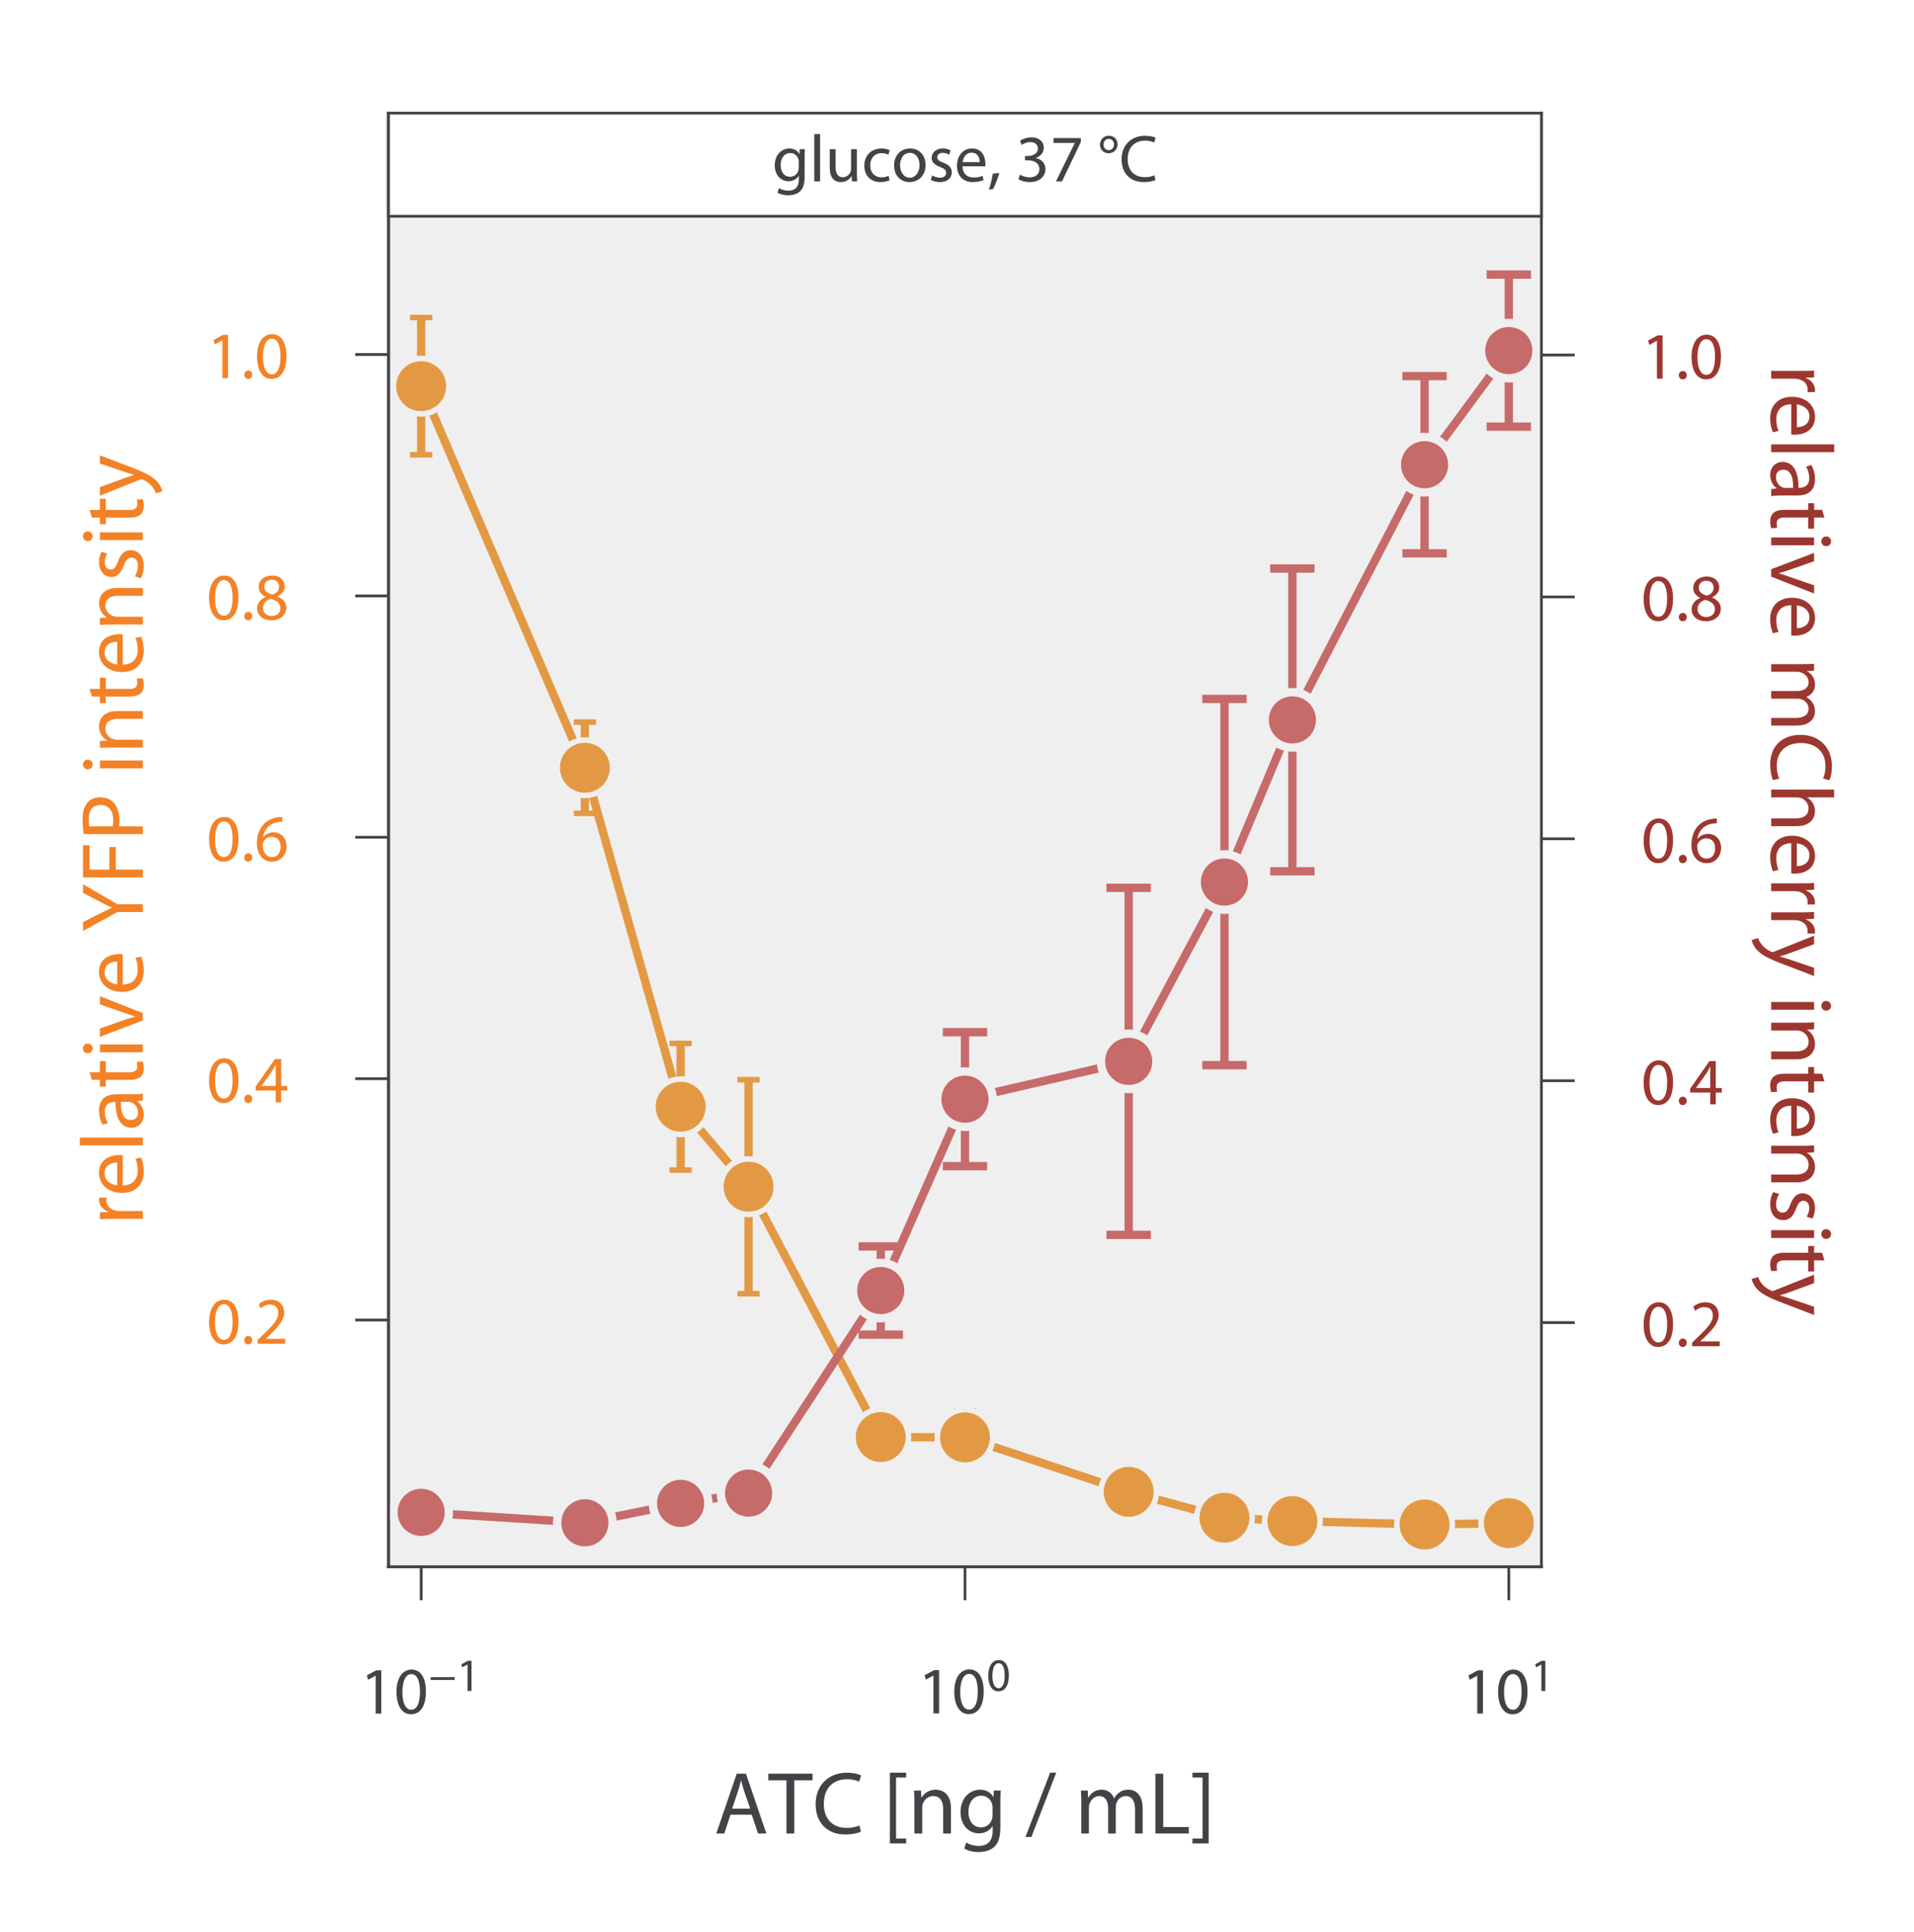 <?xml version="1.0" encoding="utf-8" standalone="no"?>
<!DOCTYPE svg PUBLIC "-//W3C//DTD SVG 1.1//EN"
  "http://www.w3.org/Graphics/SVG/1.1/DTD/svg11.dtd">
<!-- Created with matplotlib (https://matplotlib.org/) -->
<svg height="174.184pt" version="1.1" viewBox="0 0 172.603 174.184" width="172.603pt" xmlns="http://www.w3.org/2000/svg" xmlns:xlink="http://www.w3.org/1999/xlink">
 <defs>
  <style type="text/css">
*{stroke-linecap:butt;stroke-linejoin:round;}
  </style>
 </defs>
 <g id="figure_1">
  <g id="patch_1">
   <path d="M -0 174.184 
L 172.603 174.184 
L 172.603 0 
L -0 0 
z
" style="fill:#ffffff;"/>
  </g>
  <g id="axes_1">
   <g id="patch_2">
    <path d="M 35.038 141.272 
L 139.005 141.272 
L 139.005 10.2 
L 35.038 10.2 
z
" style="fill:#efefef;"/>
   </g>
   <g id="matplotlib.axis_1">
    <g id="xtick_1">
     <g id="line2d_1">
      <defs>
       <path d="M 0 0 
L 0 3 
" id="mf17737f4bd" style="stroke:#444147;stroke-width:0.25;"/>
      </defs>
      <g>
       <use style="fill:#444147;stroke:#444147;stroke-width:0.25;" x="37.98" xlink:href="#mf17737f4bd" y="141.272"/>
      </g>
     </g>
     <g id="text_1">
      <!-- $\mathdefault{10^{-1}}$ -->
      <defs>
       <path d="M 23.594 0 
L 32.094 0 
L 32.094 65 
L 24.594 65 
L 10.406 57.406 
L 12.094 50.703 
L 23.406 56.797 
L 23.594 56.797 
z
" id="MyriadPro-Regular-49"/>
       <path d="M 26.297 66.094 
C 13.094 66.094 3.594 54.203 3.594 32.297 
C 3.797 10.797 12.5 -1.094 25.203 -1.094 
C 39.5 -1.094 47.797 11.094 47.797 33.203 
C 47.797 53.906 39.906 66.094 26.297 66.094 
z
M 25.703 59.297 
C 34.906 59.297 38.906 48.797 38.906 32.797 
C 38.906 16.203 34.594 5.703 25.703 5.703 
C 17.703 5.703 12.5 15.297 12.5 32.203 
C 12.5 49.906 18.094 59.297 25.703 59.297 
z
" id="MyriadPro-Regular-48"/>
       <path d="M 4 29.703 
L 4 23.703 
L 55.594 23.703 
L 55.594 29.703 
z
" id="MyriadPro-Regular-8722"/>
      </defs>
      <g style="fill:#444147;" transform="translate(32.46 154.532)scale(0.06 -0.06)">
       <use transform="translate(0 0.616)" xlink:href="#MyriadPro-Regular-49"/>
       <use transform="translate(51.3 0.616)" xlink:href="#MyriadPro-Regular-48"/>
       <use transform="translate(103.447 34.5)scale(0.7)" xlink:href="#MyriadPro-Regular-8722"/>
       <use transform="translate(145.167 34.5)scale(0.7)" xlink:href="#MyriadPro-Regular-49"/>
      </g>
     </g>
    </g>
    <g id="xtick_2">
     <g id="line2d_2">
      <g>
       <use style="fill:#444147;stroke:#444147;stroke-width:0.25;" x="87.022" xlink:href="#mf17737f4bd" y="141.272"/>
      </g>
     </g>
     <g id="text_2">
      <!-- $\mathdefault{10^{0}}$ -->
      <g style="fill:#444147;" transform="translate(82.762 154.532)scale(0.06 -0.06)">
       <use transform="translate(0 0.85)" xlink:href="#MyriadPro-Regular-49"/>
       <use transform="translate(51.3 0.85)" xlink:href="#MyriadPro-Regular-48"/>
       <use transform="translate(103.447 34.734)scale(0.7)" xlink:href="#MyriadPro-Regular-48"/>
      </g>
     </g>
    </g>
    <g id="xtick_3">
     <g id="line2d_3">
      <g>
       <use style="fill:#444147;stroke:#444147;stroke-width:0.25;" x="136.063" xlink:href="#mf17737f4bd" y="141.272"/>
      </g>
     </g>
     <g id="text_3">
      <!-- $\mathdefault{10^{1}}$ -->
      <g style="fill:#444147;" transform="translate(131.803 154.532)scale(0.06 -0.06)">
       <use transform="translate(0 0.616)" xlink:href="#MyriadPro-Regular-49"/>
       <use transform="translate(51.3 0.616)" xlink:href="#MyriadPro-Regular-48"/>
       <use transform="translate(103.447 34.5)scale(0.7)" xlink:href="#MyriadPro-Regular-49"/>
      </g>
     </g>
    </g>
    <g id="xtick_4">
     <g id="line2d_4"/>
    </g>
    <g id="xtick_5">
     <g id="line2d_5"/>
    </g>
    <g id="xtick_6">
     <g id="line2d_6"/>
    </g>
    <g id="xtick_7">
     <g id="line2d_7"/>
    </g>
    <g id="xtick_8">
     <g id="line2d_8"/>
    </g>
    <g id="xtick_9">
     <g id="line2d_9"/>
    </g>
    <g id="xtick_10">
     <g id="line2d_10"/>
    </g>
    <g id="xtick_11">
     <g id="line2d_11"/>
    </g>
    <g id="xtick_12">
     <g id="line2d_12"/>
    </g>
    <g id="xtick_13">
     <g id="line2d_13"/>
    </g>
    <g id="xtick_14">
     <g id="line2d_14"/>
    </g>
    <g id="xtick_15">
     <g id="line2d_15"/>
    </g>
    <g id="xtick_16">
     <g id="line2d_16"/>
    </g>
    <g id="xtick_17">
     <g id="line2d_17"/>
    </g>
    <g id="xtick_18">
     <g id="line2d_18"/>
    </g>
    <g id="xtick_19">
     <g id="line2d_19"/>
    </g>
    <g id="xtick_20">
     <g id="line2d_20"/>
    </g>
    <g id="text_4">
     <!-- ATC [ng / mL] -->
     <defs>
      <path d="M 42.406 21.203 
L 49.594 0 
L 58.906 0 
L 35.906 67.406 
L 25.5 67.406 
L 2.5 0 
L 11.5 0 
L 18.5 21.203 
z
M 20.297 28 
L 26.906 47.5 
C 28.297 51.594 29.297 55.797 30.297 59.703 
L 30.5 59.703 
C 31.5 55.797 32.5 51.797 34 47.406 
L 40.703 28 
z
" id="MyriadPro-Regular-65"/>
      <path d="M 20.406 0 
L 29.203 0 
L 29.203 60 
L 49.797 60 
L 49.797 67.406 
L -0.094 67.406 
L -0.094 60 
L 20.406 60 
z
" id="MyriadPro-Regular-84"/>
      <path d="M 52.906 9.094 
C 49.406 7.406 44 6.297 38.594 6.297 
C 22.297 6.297 12.797 16.797 12.797 33.406 
C 12.797 51.094 23.297 61.203 39.094 61.203 
C 44.703 61.203 49.406 60 52.594 58.406 
L 54.797 65.5 
C 52.5 66.703 47.094 68.5 38.797 68.5 
C 17.906 68.5 3.594 54.297 3.594 33.094 
C 3.594 10.906 17.797 -1.094 36.797 -1.094 
C 45 -1.094 51.5 0.5 54.594 2.094 
z
" id="MyriadPro-Regular-67"/>
      <path id="MyriadPro-Regular-32"/>
      <path d="M 26.406 -11.203 
L 26.406 -5.703 
L 15 -5.703 
L 15 63.094 
L 26.406 63.094 
L 26.406 68.594 
L 8.094 68.594 
L 8.094 -11.203 
z
" id="MyriadPro-Regular-91"/>
      <path d="M 7.297 0 
L 16.094 0 
L 16.094 29.094 
C 16.094 30.594 16.297 32.094 16.703 33.203 
C 18.297 38.094 22.797 42.203 28.5 42.203 
C 36.797 42.203 39.703 35.703 39.703 27.906 
L 39.703 0 
L 48.5 0 
L 48.5 28.797 
C 48.5 45.406 38.094 49.406 31.406 49.406 
C 23.406 49.406 17.797 44.906 15.406 40.406 
L 15.203 40.406 
L 14.703 48.406 
L 6.906 48.406 
C 7.203 44.406 7.297 40.406 7.297 35.297 
z
" id="MyriadPro-Regular-110"/>
      <path d="M 48.703 35.203 
C 48.703 41 48.797 45 49.094 48.406 
L 41.297 48.406 
L 41 41.094 
L 40.797 41.094 
C 38.594 45.094 34.094 49.406 25.703 49.406 
C 14.5 49.406 3.797 40.203 3.797 23.797 
C 3.797 10.406 12.406 0.203 24.406 0.203 
C 31.906 0.203 37.203 3.797 39.797 8.297 
L 40 8.297 
L 40 3 
C 40 -9.297 33.406 -14 24.406 -14 
C 18.406 -14 13.406 -12.203 10.203 -10.094 
L 8 -16.906 
C 11.906 -19.5 18.297 -20.906 24.094 -20.906 
C 30.203 -20.906 37 -19.406 41.797 -15.094 
C 46.406 -10.797 48.703 -4.094 48.703 7.094 
z
M 39.906 20.594 
C 39.906 19.094 39.703 17.406 39.203 15.906 
C 37.406 10.297 32.5 6.906 27 6.906 
C 17.594 6.906 12.703 14.797 12.703 24.297 
C 12.703 35.5 18.703 42.594 27.094 42.594 
C 33.594 42.594 37.797 38.406 39.406 33.203 
C 39.797 32.094 39.906 30.797 39.906 29.297 
z
" id="MyriadPro-Regular-103"/>
      <path d="M 6.594 -3.906 
L 34.594 68.594 
L 27.703 68.594 
L -0.094 -3.906 
z
" id="MyriadPro-Regular-47"/>
      <path d="M 7.297 0 
L 15.906 0 
L 15.906 29.094 
C 15.906 30.594 16.094 32.203 16.594 33.406 
C 18 37.797 22.094 42.203 27.5 42.203 
C 34.203 42.203 37.594 36.703 37.594 29 
L 37.594 0 
L 46.203 0 
L 46.203 29.906 
C 46.203 31.5 46.5 33 46.906 34.297 
C 48.5 38.5 52.297 42.203 57.406 42.203 
C 64.406 42.203 67.906 36.703 67.906 27.297 
L 67.906 0 
L 76.5 0 
L 76.5 28.406 
C 76.5 45.203 67 49.406 60.5 49.406 
C 55.906 49.406 52.797 48.203 49.906 46 
C 47.906 44.5 45.906 42.5 44.406 39.703 
L 44.203 39.703 
C 42.094 45.406 37.094 49.406 30.594 49.406 
C 22.5 49.406 18 45.094 15.297 40.5 
L 15 40.5 
L 14.594 48.406 
L 6.906 48.406 
C 7.094 44.406 7.297 40.406 7.297 35.297 
z
" id="MyriadPro-Regular-109"/>
      <path d="M 7.5 0 
L 45.094 0 
L 45.094 7.297 
L 16.297 7.297 
L 16.297 67.406 
L 7.5 67.406 
z
" id="MyriadPro-Regular-76"/>
      <path d="M 2 68.594 
L 2 63.094 
L 13.406 63.094 
L 13.406 -5.703 
L 2 -5.703 
L 2 -11.203 
L 20.297 -11.203 
L 20.297 68.594 
z
" id="MyriadPro-Regular-93"/>
     </defs>
     <g style="fill:#444147;" transform="translate(64.396 165.311)scale(0.08 -0.08)">
      <use xlink:href="#MyriadPro-Regular-65"/>
      <use x="61.2" xlink:href="#MyriadPro-Regular-84"/>
      <use x="110.9" xlink:href="#MyriadPro-Regular-67"/>
      <use x="168.9" xlink:href="#MyriadPro-Regular-32"/>
      <use x="190.1" xlink:href="#MyriadPro-Regular-91"/>
      <use x="218.5" xlink:href="#MyriadPro-Regular-110"/>
      <use x="274" xlink:href="#MyriadPro-Regular-103"/>
      <use x="329.9" xlink:href="#MyriadPro-Regular-32"/>
      <use x="351.1" xlink:href="#MyriadPro-Regular-47"/>
      <use x="385.4" xlink:href="#MyriadPro-Regular-32"/>
      <use x="406.6" xlink:href="#MyriadPro-Regular-109"/>
      <use x="490" xlink:href="#MyriadPro-Regular-76"/>
      <use x="537.2" xlink:href="#MyriadPro-Regular-93"/>
     </g>
    </g>
   </g>
   <g id="matplotlib.axis_2">
    <g id="ytick_1">
     <g id="line2d_21">
      <defs>
       <path d="M 0 0 
L -3 0 
" id="mc4c875bf70" style="stroke:#444147;stroke-width:0.25;"/>
      </defs>
      <g>
       <use style="fill:#444147;stroke:#444147;stroke-width:0.25;" x="35.038" xlink:href="#mc4c875bf70" y="119.018"/>
      </g>
     </g>
     <g id="text_5">
      <!-- 0.2 -->
      <defs>
       <path d="M 11 -1.094 
C 14.703 -1.094 17.094 1.594 17.094 5.203 
C 17.094 8.906 14.703 11.5 11.203 11.5 
C 7.703 11.5 5.203 8.797 5.203 5.203 
C 5.203 1.594 7.594 -1.094 11 -1.094 
z
" id="MyriadPro-Regular-46"/>
       <path d="M 46 0 
L 46 7.297 
L 16.906 7.297 
L 16.906 7.5 
L 22 12.297 
C 35.703 25.5 44.406 35.203 44.406 47.203 
C 44.406 56.5 38.5 66.094 24.5 66.094 
C 17.094 66.094 10.594 63.203 6.203 59.5 
L 9 53.297 
C 12 55.797 16.906 58.797 22.797 58.797 
C 32.5 58.797 35.594 52.703 35.594 46.094 
C 35.594 36.297 28 27.906 11.406 12.094 
L 4.5 5.406 
L 4.5 0 
z
" id="MyriadPro-Regular-50"/>
      </defs>
      <g style="fill:#f38227;" transform="translate(18.64 121.148)scale(0.06 -0.06)">
       <use xlink:href="#MyriadPro-Regular-48"/>
       <use x="51.3" xlink:href="#MyriadPro-Regular-46"/>
       <use x="72" xlink:href="#MyriadPro-Regular-50"/>
      </g>
     </g>
    </g>
    <g id="ytick_2">
     <g id="line2d_22">
      <g>
       <use style="fill:#444147;stroke:#444147;stroke-width:0.25;" x="35.038" xlink:href="#mc4c875bf70" y="97.255"/>
      </g>
     </g>
     <g id="text_6">
      <!-- 0.4 -->
      <defs>
       <path d="M 40 0 
L 40 17.797 
L 49.094 17.797 
L 49.094 24.594 
L 40 24.594 
L 40 65 
L 30.5 65 
L 1.5 23.5 
L 1.5 17.797 
L 31.703 17.797 
L 31.703 0 
z
M 10.406 24.594 
L 10.406 24.797 
L 26.297 46.906 
C 28.094 49.906 29.703 52.703 31.703 56.5 
L 32 56.5 
C 31.797 53.094 31.703 49.703 31.703 46.297 
L 31.703 24.594 
z
" id="MyriadPro-Regular-52"/>
      </defs>
      <g style="fill:#f38227;" transform="translate(18.64 99.385)scale(0.06 -0.06)">
       <use xlink:href="#MyriadPro-Regular-48"/>
       <use x="51.3" xlink:href="#MyriadPro-Regular-46"/>
       <use x="72" xlink:href="#MyriadPro-Regular-52"/>
      </g>
     </g>
    </g>
    <g id="ytick_3">
     <g id="line2d_23">
      <g>
       <use style="fill:#444147;stroke:#444147;stroke-width:0.25;" x="35.038" xlink:href="#mc4c875bf70" y="75.491"/>
      </g>
     </g>
     <g id="text_7">
      <!-- 0.6 -->
      <defs>
       <path d="M 41.594 66 
C 40 66 37.797 65.906 35.203 65.5 
C 27 64.5 19.797 61.203 14.406 55.906 
C 7.906 49.5 3.406 39.406 3.406 26.594 
C 3.406 9.703 12.5 -1.094 26.297 -1.094 
C 39.906 -1.094 48 9.906 48 21.906 
C 48 34.5 39.906 42.906 28.406 42.906 
C 21.203 42.906 15.703 39.5 12.594 35.297 
L 12.406 35.297 
C 13.906 46.094 21.094 56.094 35 58.297 
C 37.5 58.703 39.797 58.906 41.594 58.797 
z
M 26.5 5.703 
C 17.203 5.703 12.203 13.703 12.094 24.406 
C 12.094 26 12.5 27.203 13 28.203 
C 15.406 33 20.406 36.203 25.703 36.203 
C 33.797 36.203 39.094 30.594 39.094 21.297 
C 39.094 12 34 5.703 26.5 5.703 
z
" id="MyriadPro-Regular-54"/>
      </defs>
      <g style="fill:#f38227;" transform="translate(18.64 77.621)scale(0.06 -0.06)">
       <use xlink:href="#MyriadPro-Regular-48"/>
       <use x="51.3" xlink:href="#MyriadPro-Regular-46"/>
       <use x="72" xlink:href="#MyriadPro-Regular-54"/>
      </g>
     </g>
    </g>
    <g id="ytick_4">
     <g id="line2d_24">
      <g>
       <use style="fill:#444147;stroke:#444147;stroke-width:0.25;" x="35.038" xlink:href="#mc4c875bf70" y="53.727"/>
      </g>
     </g>
     <g id="text_8">
      <!-- 0.8 -->
      <defs>
       <path d="M 16.594 33.906 
C 8.594 30.5 3.703 24.594 3.703 16.406 
C 3.703 6.906 11.906 -1.094 25.5 -1.094 
C 37.906 -1.094 47.594 6.406 47.594 17.797 
C 47.594 25.594 42.594 31.406 34.5 34.594 
L 34.5 34.906 
C 42.5 38.594 45.297 44.594 45.297 50.094 
C 45.297 58.297 38.906 66.094 26.297 66.094 
C 14.797 66.094 6.094 59.094 6.094 48.797 
C 6.094 43.203 9.203 37.594 16.5 34.203 
z
M 25.703 5.297 
C 17.406 5.297 12.406 11.094 12.703 17.594 
C 12.703 23.797 16.797 28.906 24.406 31.094 
C 33.203 28.594 38.703 24.703 38.703 16.906 
C 38.703 10.203 33.594 5.297 25.703 5.297 
z
M 25.797 59.797 
C 33.703 59.797 36.797 54.406 36.797 49.203 
C 36.797 43.297 32.5 39.297 26.906 37.406 
C 19.406 39.406 14.406 42.906 14.5 49.406 
C 14.5 55 18.5 59.797 25.797 59.797 
z
" id="MyriadPro-Regular-56"/>
      </defs>
      <g style="fill:#f38227;" transform="translate(18.64 55.857)scale(0.06 -0.06)">
       <use xlink:href="#MyriadPro-Regular-48"/>
       <use x="51.3" xlink:href="#MyriadPro-Regular-46"/>
       <use x="72" xlink:href="#MyriadPro-Regular-56"/>
      </g>
     </g>
    </g>
    <g id="ytick_5">
     <g id="line2d_25">
      <g>
       <use style="fill:#444147;stroke:#444147;stroke-width:0.25;" x="35.038" xlink:href="#mc4c875bf70" y="31.964"/>
      </g>
     </g>
     <g id="text_9">
      <!-- 1.0 -->
      <g style="fill:#f38227;" transform="translate(18.64 34.094)scale(0.06 -0.06)">
       <use xlink:href="#MyriadPro-Regular-49"/>
       <use x="51.3" xlink:href="#MyriadPro-Regular-46"/>
       <use x="72" xlink:href="#MyriadPro-Regular-48"/>
      </g>
     </g>
    </g>
    <g id="text_10">
     <!-- relative YFP intensity -->
     <defs>
      <path d="M 7.297 0 
L 16.094 0 
L 16.094 25.797 
C 16.094 27.203 16.203 28.703 16.406 29.906 
C 17.594 36.5 22 41.094 28.203 41.094 
C 29.406 41.094 30.297 41.094 31.203 40.906 
L 31.203 49.203 
C 30.406 49.297 29.703 49.406 28.797 49.406 
C 22.906 49.406 17.5 45.297 15.297 38.797 
L 15 38.797 
L 14.594 48.406 
L 6.906 48.406 
C 7.203 43.906 7.297 39 7.297 33.297 
z
" id="MyriadPro-Regular-114"/>
      <path d="M 46.203 22.594 
C 46.406 23.594 46.5 24.906 46.5 26.703 
C 46.5 35.594 42.406 49.406 26.5 49.406 
C 12.406 49.406 3.797 38 3.797 23.406 
C 3.797 8.797 12.703 -1.094 27.594 -1.094 
C 35.297 -1.094 40.703 0.594 43.797 2 
L 42.203 8.297 
C 39 6.906 35.094 5.797 28.797 5.797 
C 19.906 5.797 12.406 10.703 12.203 22.594 
z
M 12.297 28.906 
C 13 35 16.797 43.094 25.797 43.094 
C 35.703 43.094 38.094 34.406 38 28.906 
z
" id="MyriadPro-Regular-101"/>
      <path d="M 7.297 0 
L 16.094 0 
L 16.094 71 
L 7.297 71 
z
" id="MyriadPro-Regular-108"/>
      <path d="M 41.297 29.703 
C 41.297 39.297 37.703 49.406 22.906 49.406 
C 16.797 49.406 10.906 47.703 6.906 45.203 
L 8.906 39.297 
C 12.297 41.594 17 42.906 21.594 42.906 
C 31.5 43 32.594 35.703 32.594 31.797 
L 32.594 30.797 
C 13.906 30.906 3.5 24.5 3.5 12.797 
C 3.5 5.797 8.5 -1.094 18.297 -1.094 
C 25.203 -1.094 30.406 2.297 33.094 6.094 
L 33.406 6.094 
L 34.094 0 
L 42 0 
C 41.5 3.297 41.297 7.406 41.297 11.594 
z
M 32.797 16.297 
C 32.797 15.5 32.703 14.5 32.406 13.5 
C 31 9.406 26.906 5.406 20.5 5.406 
C 16.094 5.406 12.297 8 12.297 13.797 
C 12.297 23.203 23.203 24.906 32.797 24.703 
z
" id="MyriadPro-Regular-97"/>
      <path d="M 9.297 57.406 
L 9.297 48.406 
L 1.797 48.406 
L 1.797 41.703 
L 9.297 41.703 
L 9.297 15.297 
C 9.297 9.594 10.297 5.297 12.703 2.594 
C 14.797 0.297 18.094 -1.094 22.203 -1.094 
C 25.594 -1.094 28.297 -0.5 30 0.094 
L 29.594 6.797 
C 28.297 6.406 26.906 6.203 24.5 6.203 
C 19.594 6.203 17.906 9.594 17.906 15.594 
L 17.906 41.703 
L 30.5 41.703 
L 30.5 48.406 
L 17.906 48.406 
L 17.906 60 
z
" id="MyriadPro-Regular-116"/>
      <path d="M 16.094 0 
L 16.094 48.406 
L 7.297 48.406 
L 7.297 0 
z
M 11.703 67.5 
C 8.406 67.5 6.203 65 6.203 62 
C 6.203 59 8.297 56.594 11.5 56.594 
C 15 56.594 17.094 59 17.094 62 
C 17.094 65.094 14.906 67.5 11.703 67.5 
z
" id="MyriadPro-Regular-105"/>
      <path d="M 1.297 48.406 
L 19.703 0 
L 28.094 0 
L 47.094 48.406 
L 37.906 48.406 
L 28.5 21.297 
C 26.906 16.797 25.5 12.797 24.406 8.797 
L 24.094 8.797 
C 23.094 12.797 21.797 16.797 20.203 21.297 
L 10.703 48.406 
z
" id="MyriadPro-Regular-118"/>
      <path d="M 31.406 0 
L 31.406 28.703 
L 53.906 67.406 
L 44.094 67.406 
L 34.406 48.797 
C 31.797 43.703 29.406 39.297 27.594 34.906 
L 27.406 34.906 
C 25.297 39.594 23.203 43.703 20.703 48.797 
L 11.203 67.406 
L 1.203 67.406 
L 22.594 28.594 
L 22.594 0 
z
" id="MyriadPro-Regular-89"/>
      <path d="M 7.5 0 
L 16.297 0 
L 16.297 30.5 
L 41.703 30.5 
L 41.703 37.703 
L 16.297 37.703 
L 16.297 60.094 
L 43.797 60.094 
L 43.797 67.406 
L 7.5 67.406 
z
" id="MyriadPro-Regular-70"/>
      <path d="M 7.594 0 
L 16.297 0 
L 16.297 27 
C 18.297 26.5 20.703 26.406 23.297 26.406 
C 31.797 26.406 39.203 28.906 43.906 33.797 
C 47.297 37.297 49.094 42.094 49.094 48.203 
C 49.094 54.203 46.797 59.094 43.203 62.297 
C 39.203 65.906 32.906 67.906 24.297 67.906 
C 17.297 67.906 11.797 67.297 7.594 66.594 
z
M 16.297 60.297 
C 17.797 60.703 20.703 61 24.5 61 
C 34 61 40.406 56.703 40.406 47.703 
C 40.406 38.594 34 33.406 23.5 33.406 
C 20.594 33.406 18.203 33.594 16.297 34.094 
z
" id="MyriadPro-Regular-80"/>
      <path d="M 4 2.297 
C 7.406 0.297 12.297 -1.094 17.594 -1.094 
C 28.906 -1.094 35.594 4.906 35.594 13.5 
C 35.594 20.703 31.203 24.906 22.906 28 
C 16.594 30.5 13.797 32.297 13.797 36.297 
C 13.797 39.906 16.594 42.906 21.797 42.906 
C 26.297 42.906 29.797 41.203 31.703 40 
L 33.797 46.406 
C 31.203 48.094 26.906 49.406 22 49.406 
C 11.703 49.406 5.297 43 5.297 35.203 
C 5.297 29.406 9.406 24.703 18.203 21.5 
C 24.594 19.094 27.094 16.906 27.094 12.703 
C 27.094 8.594 24.094 5.5 17.797 5.5 
C 13.406 5.5 8.797 7.297 6.094 8.906 
z
" id="MyriadPro-Regular-115"/>
      <path d="M 0.906 48.406 
L 18.703 3.797 
C 19.203 2.703 19.406 2 19.406 1.5 
C 19.406 1 19.094 0.297 18.703 -0.594 
C 16.594 -5.094 13.703 -8.5 11.297 -10.406 
C 8.703 -12.594 5.797 -14 3.594 -14.703 
L 5.797 -22 
C 8 -21.594 12.203 -20.094 16.594 -16.406 
C 22.594 -11.094 26.906 -2.703 33.203 13.906 
L 46.406 48.406 
L 37.094 48.406 
L 27.5 20 
C 26.297 16.5 25.297 12.797 24.406 9.906 
L 24.203 9.906 
C 23.406 12.797 22.203 16.594 21 19.797 
L 10.5 48.406 
z
" id="MyriadPro-Regular-121"/>
     </defs>
     <g style="fill:#f38227;" transform="translate(12.88 110.475)rotate(-90)scale(0.08 -0.08)">
      <use xlink:href="#MyriadPro-Regular-114"/>
      <use x="32.7" xlink:href="#MyriadPro-Regular-101"/>
      <use x="82.8" xlink:href="#MyriadPro-Regular-108"/>
      <use x="106.4" xlink:href="#MyriadPro-Regular-97"/>
      <use x="154.6" xlink:href="#MyriadPro-Regular-116"/>
      <use x="187.7" xlink:href="#MyriadPro-Regular-105"/>
      <use x="211.1" xlink:href="#MyriadPro-Regular-118"/>
      <use x="259.2" xlink:href="#MyriadPro-Regular-101"/>
      <use x="309.3" xlink:href="#MyriadPro-Regular-32"/>
      <use x="330.5" xlink:href="#MyriadPro-Regular-89"/>
      <use x="384.6" xlink:href="#MyriadPro-Regular-70"/>
      <use x="433.3" xlink:href="#MyriadPro-Regular-80"/>
      <use x="486.5" xlink:href="#MyriadPro-Regular-32"/>
      <use x="507.7" xlink:href="#MyriadPro-Regular-105"/>
      <use x="531.1" xlink:href="#MyriadPro-Regular-110"/>
      <use x="586.6" xlink:href="#MyriadPro-Regular-116"/>
      <use x="619.7" xlink:href="#MyriadPro-Regular-101"/>
      <use x="669.8" xlink:href="#MyriadPro-Regular-110"/>
      <use x="725.3" xlink:href="#MyriadPro-Regular-115"/>
      <use x="764.9" xlink:href="#MyriadPro-Regular-105"/>
      <use x="788.3" xlink:href="#MyriadPro-Regular-116"/>
      <use x="821.4" xlink:href="#MyriadPro-Regular-121"/>
     </g>
    </g>
   </g>
   <g id="LineCollection_1">
    <path clip-path="url(#p1700d35f05)" d="M 37.98 41.006 
L 37.98 28.629 
" style="fill:none;stroke:#e39943;stroke-width:0.75;"/>
    <path clip-path="url(#p1700d35f05)" d="M 52.743 73.336 
L 52.743 65.107 
" style="fill:none;stroke:#e39943;stroke-width:0.75;"/>
    <path clip-path="url(#p1700d35f05)" d="M 61.379 105.493 
L 61.379 94.076 
" style="fill:none;stroke:#e39943;stroke-width:0.75;"/>
    <path clip-path="url(#p1700d35f05)" d="M 67.506 116.643 
L 67.506 97.348 
" style="fill:none;stroke:#e39943;stroke-width:0.75;"/>
    <path clip-path="url(#p1700d35f05)" d="M 79.425 131.429 
L 79.425 127.705 
" style="fill:none;stroke:#e39943;stroke-width:0.75;"/>
    <path clip-path="url(#p1700d35f05)" d="M 87.022 131.966 
L 87.022 127.225 
" style="fill:none;stroke:#e39943;stroke-width:0.75;"/>
    <path clip-path="url(#p1700d35f05)" d="M 101.784 135.578 
L 101.784 133.432 
" style="fill:none;stroke:#e39943;stroke-width:0.75;"/>
    <path clip-path="url(#p1700d35f05)" d="M 110.42 137.133 
L 110.42 136.54 
" style="fill:none;stroke:#e39943;stroke-width:0.75;"/>
    <path clip-path="url(#p1700d35f05)" d="M 116.547 137.367 
L 116.547 136.917 
" style="fill:none;stroke:#e39943;stroke-width:0.75;"/>
    <path clip-path="url(#p1700d35f05)" d="M 128.466 137.991 
L 128.466 136.907 
" style="fill:none;stroke:#e39943;stroke-width:0.75;"/>
    <path clip-path="url(#p1700d35f05)" d="M 136.063 137.783 
L 136.063 136.868 
" style="fill:none;stroke:#e39943;stroke-width:0.75;"/>
   </g>
   <g id="line2d_26">
    <defs>
     <path d="M 1 0 
L -1 -0 
" id="m44f27f8570" style="stroke:#e39943;stroke-width:0.5;"/>
    </defs>
    <g clip-path="url(#p1700d35f05)">
     <use style="fill:#e39943;stroke:#e39943;stroke-width:0.5;" x="37.98" xlink:href="#m44f27f8570" y="41.006"/>
     <use style="fill:#e39943;stroke:#e39943;stroke-width:0.5;" x="52.743" xlink:href="#m44f27f8570" y="73.336"/>
     <use style="fill:#e39943;stroke:#e39943;stroke-width:0.5;" x="61.379" xlink:href="#m44f27f8570" y="105.493"/>
     <use style="fill:#e39943;stroke:#e39943;stroke-width:0.5;" x="67.506" xlink:href="#m44f27f8570" y="116.643"/>
     <use style="fill:#e39943;stroke:#e39943;stroke-width:0.5;" x="79.425" xlink:href="#m44f27f8570" y="131.429"/>
     <use style="fill:#e39943;stroke:#e39943;stroke-width:0.5;" x="87.022" xlink:href="#m44f27f8570" y="131.966"/>
     <use style="fill:#e39943;stroke:#e39943;stroke-width:0.5;" x="101.784" xlink:href="#m44f27f8570" y="135.578"/>
     <use style="fill:#e39943;stroke:#e39943;stroke-width:0.5;" x="110.42" xlink:href="#m44f27f8570" y="137.133"/>
     <use style="fill:#e39943;stroke:#e39943;stroke-width:0.5;" x="116.547" xlink:href="#m44f27f8570" y="137.367"/>
     <use style="fill:#e39943;stroke:#e39943;stroke-width:0.5;" x="128.466" xlink:href="#m44f27f8570" y="137.991"/>
     <use style="fill:#e39943;stroke:#e39943;stroke-width:0.5;" x="136.063" xlink:href="#m44f27f8570" y="137.783"/>
    </g>
   </g>
   <g id="line2d_27">
    <g clip-path="url(#p1700d35f05)">
     <use style="fill:#e39943;stroke:#e39943;stroke-width:0.5;" x="37.98" xlink:href="#m44f27f8570" y="28.629"/>
     <use style="fill:#e39943;stroke:#e39943;stroke-width:0.5;" x="52.743" xlink:href="#m44f27f8570" y="65.107"/>
     <use style="fill:#e39943;stroke:#e39943;stroke-width:0.5;" x="61.379" xlink:href="#m44f27f8570" y="94.076"/>
     <use style="fill:#e39943;stroke:#e39943;stroke-width:0.5;" x="67.506" xlink:href="#m44f27f8570" y="97.348"/>
     <use style="fill:#e39943;stroke:#e39943;stroke-width:0.5;" x="79.425" xlink:href="#m44f27f8570" y="127.705"/>
     <use style="fill:#e39943;stroke:#e39943;stroke-width:0.5;" x="87.022" xlink:href="#m44f27f8570" y="127.225"/>
     <use style="fill:#e39943;stroke:#e39943;stroke-width:0.5;" x="101.784" xlink:href="#m44f27f8570" y="133.432"/>
     <use style="fill:#e39943;stroke:#e39943;stroke-width:0.5;" x="110.42" xlink:href="#m44f27f8570" y="136.54"/>
     <use style="fill:#e39943;stroke:#e39943;stroke-width:0.5;" x="116.547" xlink:href="#m44f27f8570" y="136.917"/>
     <use style="fill:#e39943;stroke:#e39943;stroke-width:0.5;" x="128.466" xlink:href="#m44f27f8570" y="136.907"/>
     <use style="fill:#e39943;stroke:#e39943;stroke-width:0.5;" x="136.063" xlink:href="#m44f27f8570" y="136.868"/>
    </g>
   </g>
   <g id="line2d_28">
    <path clip-path="url(#p1700d35f05)" d="M 37.98 34.818 
L 52.743 69.221 
L 61.379 99.784 
L 67.506 106.995 
L 79.425 129.567 
L 87.022 129.595 
L 101.784 134.505 
L 110.42 136.837 
L 116.547 137.142 
L 128.466 137.449 
L 136.063 137.326 
" style="fill:none;stroke:#e39943;stroke-linecap:square;stroke-width:0.75;"/>
    <defs>
     <path d="M 0 2.5 
C 0.663 2.5 1.299 2.237 1.768 1.768 
C 2.237 1.299 2.5 0.663 2.5 0 
C 2.5 -0.663 2.237 -1.299 1.768 -1.768 
C 1.299 -2.237 0.663 -2.5 0 -2.5 
C -0.663 -2.5 -1.299 -2.237 -1.768 -1.768 
C -2.237 -1.299 -2.5 -0.663 -2.5 0 
C -2.5 0.663 -2.237 1.299 -1.768 1.768 
C -1.299 2.237 -0.663 2.5 0 2.5 
z
" id="mb4928399d2" style="stroke:#efefef;stroke-width:0.5;"/>
    </defs>
    <g clip-path="url(#p1700d35f05)">
     <use style="fill:#e39943;stroke:#efefef;stroke-width:0.5;" x="37.98" xlink:href="#mb4928399d2" y="34.818"/>
     <use style="fill:#e39943;stroke:#efefef;stroke-width:0.5;" x="52.743" xlink:href="#mb4928399d2" y="69.221"/>
     <use style="fill:#e39943;stroke:#efefef;stroke-width:0.5;" x="61.379" xlink:href="#mb4928399d2" y="99.784"/>
     <use style="fill:#e39943;stroke:#efefef;stroke-width:0.5;" x="67.506" xlink:href="#mb4928399d2" y="106.995"/>
     <use style="fill:#e39943;stroke:#efefef;stroke-width:0.5;" x="79.425" xlink:href="#mb4928399d2" y="129.567"/>
     <use style="fill:#e39943;stroke:#efefef;stroke-width:0.5;" x="87.022" xlink:href="#mb4928399d2" y="129.595"/>
     <use style="fill:#e39943;stroke:#efefef;stroke-width:0.5;" x="101.784" xlink:href="#mb4928399d2" y="134.505"/>
     <use style="fill:#e39943;stroke:#efefef;stroke-width:0.5;" x="110.42" xlink:href="#mb4928399d2" y="136.837"/>
     <use style="fill:#e39943;stroke:#efefef;stroke-width:0.5;" x="116.547" xlink:href="#mb4928399d2" y="137.142"/>
     <use style="fill:#e39943;stroke:#efefef;stroke-width:0.5;" x="128.466" xlink:href="#mb4928399d2" y="137.449"/>
     <use style="fill:#e39943;stroke:#efefef;stroke-width:0.5;" x="136.063" xlink:href="#mb4928399d2" y="137.326"/>
    </g>
   </g>
   <g id="patch_3">
    <path d="M 35.038 141.272 
L 35.038 10.2 
" style="fill:none;stroke:#444147;stroke-linecap:square;stroke-linejoin:miter;stroke-width:0.25;"/>
   </g>
   <g id="patch_4">
    <path d="M 35.038 141.272 
L 139.005 141.272 
" style="fill:none;stroke:#444147;stroke-linecap:square;stroke-linejoin:miter;stroke-width:0.25;"/>
   </g>
  </g>
  <g id="axes_2">
   <g id="matplotlib.axis_3">
    <g id="ytick_6">
     <g id="line2d_29">
      <defs>
       <path d="M 0 0 
L 3 0 
" id="ma4ac1fa35b" style="stroke:#444147;stroke-width:0.25;"/>
      </defs>
      <g>
       <use style="fill:#444147;stroke:#444147;stroke-width:0.25;" x="139.005" xlink:href="#ma4ac1fa35b" y="119.249"/>
      </g>
     </g>
     <g id="text_11">
      <!-- 0.2 -->
      <g style="fill:#9c372f;" transform="translate(148.005 121.379)scale(0.06 -0.06)">
       <use xlink:href="#MyriadPro-Regular-48"/>
       <use x="51.3" xlink:href="#MyriadPro-Regular-46"/>
       <use x="72" xlink:href="#MyriadPro-Regular-50"/>
      </g>
     </g>
    </g>
    <g id="ytick_7">
     <g id="line2d_30">
      <g>
       <use style="fill:#444147;stroke:#444147;stroke-width:0.25;" x="139.005" xlink:href="#ma4ac1fa35b" y="97.439"/>
      </g>
     </g>
     <g id="text_12">
      <!-- 0.4 -->
      <g style="fill:#9c372f;" transform="translate(148.005 99.569)scale(0.06 -0.06)">
       <use xlink:href="#MyriadPro-Regular-48"/>
       <use x="51.3" xlink:href="#MyriadPro-Regular-46"/>
       <use x="72" xlink:href="#MyriadPro-Regular-52"/>
      </g>
     </g>
    </g>
    <g id="ytick_8">
     <g id="line2d_31">
      <g>
       <use style="fill:#444147;stroke:#444147;stroke-width:0.25;" x="139.005" xlink:href="#ma4ac1fa35b" y="75.629"/>
      </g>
     </g>
     <g id="text_13">
      <!-- 0.6 -->
      <g style="fill:#9c372f;" transform="translate(148.005 77.759)scale(0.06 -0.06)">
       <use xlink:href="#MyriadPro-Regular-48"/>
       <use x="51.3" xlink:href="#MyriadPro-Regular-46"/>
       <use x="72" xlink:href="#MyriadPro-Regular-54"/>
      </g>
     </g>
    </g>
    <g id="ytick_9">
     <g id="line2d_32">
      <g>
       <use style="fill:#444147;stroke:#444147;stroke-width:0.25;" x="139.005" xlink:href="#ma4ac1fa35b" y="53.819"/>
      </g>
     </g>
     <g id="text_14">
      <!-- 0.8 -->
      <g style="fill:#9c372f;" transform="translate(148.005 55.949)scale(0.06 -0.06)">
       <use xlink:href="#MyriadPro-Regular-48"/>
       <use x="51.3" xlink:href="#MyriadPro-Regular-46"/>
       <use x="72" xlink:href="#MyriadPro-Regular-56"/>
      </g>
     </g>
    </g>
    <g id="ytick_10">
     <g id="line2d_33">
      <g>
       <use style="fill:#444147;stroke:#444147;stroke-width:0.25;" x="139.005" xlink:href="#ma4ac1fa35b" y="32.01"/>
      </g>
     </g>
     <g id="text_15">
      <!-- 1.0 -->
      <g style="fill:#9c372f;" transform="translate(148.005 34.14)scale(0.06 -0.06)">
       <use xlink:href="#MyriadPro-Regular-49"/>
       <use x="51.3" xlink:href="#MyriadPro-Regular-46"/>
       <use x="72" xlink:href="#MyriadPro-Regular-48"/>
      </g>
     </g>
    </g>
    <g id="text_16">
     <!-- relative mCherry intensity -->
     <defs>
      <path d="M 7.297 0 
L 16.094 0 
L 16.094 29.203 
C 16.094 30.797 16.203 32.094 16.703 33.406 
C 18.406 38.094 22.797 42.094 28.5 42.094 
C 36.797 42.094 39.703 35.594 39.703 27.797 
L 39.703 0 
L 48.5 0 
L 48.5 28.797 
C 48.5 45.406 38.094 49.406 31.594 49.406 
C 28.297 49.406 25.203 48.5 22.594 47 
C 19.906 45.5 17.703 43.203 16.297 40.703 
L 16.094 40.703 
L 16.094 71 
L 7.297 71 
z
" id="MyriadPro-Regular-104"/>
     </defs>
     <g style="fill:#9c372f;" transform="translate(159.723 32.857)rotate(-270)scale(0.08 -0.08)">
      <use xlink:href="#MyriadPro-Regular-114"/>
      <use x="32.7" xlink:href="#MyriadPro-Regular-101"/>
      <use x="82.8" xlink:href="#MyriadPro-Regular-108"/>
      <use x="106.4" xlink:href="#MyriadPro-Regular-97"/>
      <use x="154.6" xlink:href="#MyriadPro-Regular-116"/>
      <use x="187.7" xlink:href="#MyriadPro-Regular-105"/>
      <use x="211.1" xlink:href="#MyriadPro-Regular-118"/>
      <use x="259.2" xlink:href="#MyriadPro-Regular-101"/>
      <use x="309.3" xlink:href="#MyriadPro-Regular-32"/>
      <use x="330.5" xlink:href="#MyriadPro-Regular-109"/>
      <use x="413.9" xlink:href="#MyriadPro-Regular-67"/>
      <use x="471.9" xlink:href="#MyriadPro-Regular-104"/>
      <use x="527.4" xlink:href="#MyriadPro-Regular-101"/>
      <use x="577.5" xlink:href="#MyriadPro-Regular-114"/>
      <use x="610.2" xlink:href="#MyriadPro-Regular-114"/>
      <use x="642.9" xlink:href="#MyriadPro-Regular-121"/>
      <use x="690" xlink:href="#MyriadPro-Regular-32"/>
      <use x="711.2" xlink:href="#MyriadPro-Regular-105"/>
      <use x="734.6" xlink:href="#MyriadPro-Regular-110"/>
      <use x="790.1" xlink:href="#MyriadPro-Regular-116"/>
      <use x="823.2" xlink:href="#MyriadPro-Regular-101"/>
      <use x="873.3" xlink:href="#MyriadPro-Regular-110"/>
      <use x="928.8" xlink:href="#MyriadPro-Regular-115"/>
      <use x="968.4" xlink:href="#MyriadPro-Regular-105"/>
      <use x="991.8" xlink:href="#MyriadPro-Regular-116"/>
      <use x="1024.9" xlink:href="#MyriadPro-Regular-121"/>
     </g>
    </g>
   </g>
   <g id="LineCollection_2">
    <path clip-path="url(#p1700d35f05)" d="M 37.98 137.552 
L 37.98 135.161 
" style="fill:none;stroke:#c76a6a;stroke-width:0.75;"/>
    <path clip-path="url(#p1700d35f05)" d="M 52.743 137.878 
L 52.743 136.713 
" style="fill:none;stroke:#c76a6a;stroke-width:0.75;"/>
    <path clip-path="url(#p1700d35f05)" d="M 61.379 136.251 
L 61.379 134.835 
" style="fill:none;stroke:#c76a6a;stroke-width:0.75;"/>
    <path clip-path="url(#p1700d35f05)" d="M 67.506 135.506 
L 67.506 133.734 
" style="fill:none;stroke:#c76a6a;stroke-width:0.75;"/>
    <path clip-path="url(#p1700d35f05)" d="M 79.425 120.332 
L 79.425 112.38 
" style="fill:none;stroke:#c76a6a;stroke-width:0.75;"/>
    <path clip-path="url(#p1700d35f05)" d="M 87.022 105.142 
L 87.022 93.064 
" style="fill:none;stroke:#c76a6a;stroke-width:0.75;"/>
    <path clip-path="url(#p1700d35f05)" d="M 101.784 111.336 
L 101.784 80.049 
" style="fill:none;stroke:#c76a6a;stroke-width:0.75;"/>
    <path clip-path="url(#p1700d35f05)" d="M 110.42 96.035 
L 110.42 63.019 
" style="fill:none;stroke:#c76a6a;stroke-width:0.75;"/>
    <path clip-path="url(#p1700d35f05)" d="M 116.547 78.556 
L 116.547 51.259 
" style="fill:none;stroke:#c76a6a;stroke-width:0.75;"/>
    <path clip-path="url(#p1700d35f05)" d="M 128.466 49.889 
L 128.466 33.91 
" style="fill:none;stroke:#c76a6a;stroke-width:0.75;"/>
    <path clip-path="url(#p1700d35f05)" d="M 136.063 38.468 
L 136.063 24.755 
" style="fill:none;stroke:#c76a6a;stroke-width:0.75;"/>
   </g>
   <g id="line2d_34">
    <defs>
     <path d="M 2 0 
L -2 -0 
" id="m876b23567b" style="stroke:#c76a6a;stroke-width:0.75;"/>
    </defs>
    <g clip-path="url(#p1700d35f05)">
     <use style="fill:#c76a6a;stroke:#c76a6a;stroke-width:0.75;" x="37.98" xlink:href="#m876b23567b" y="137.552"/>
     <use style="fill:#c76a6a;stroke:#c76a6a;stroke-width:0.75;" x="52.743" xlink:href="#m876b23567b" y="137.878"/>
     <use style="fill:#c76a6a;stroke:#c76a6a;stroke-width:0.75;" x="61.379" xlink:href="#m876b23567b" y="136.251"/>
     <use style="fill:#c76a6a;stroke:#c76a6a;stroke-width:0.75;" x="67.506" xlink:href="#m876b23567b" y="135.506"/>
     <use style="fill:#c76a6a;stroke:#c76a6a;stroke-width:0.75;" x="79.425" xlink:href="#m876b23567b" y="120.332"/>
     <use style="fill:#c76a6a;stroke:#c76a6a;stroke-width:0.75;" x="87.022" xlink:href="#m876b23567b" y="105.142"/>
     <use style="fill:#c76a6a;stroke:#c76a6a;stroke-width:0.75;" x="101.784" xlink:href="#m876b23567b" y="111.336"/>
     <use style="fill:#c76a6a;stroke:#c76a6a;stroke-width:0.75;" x="110.42" xlink:href="#m876b23567b" y="96.035"/>
     <use style="fill:#c76a6a;stroke:#c76a6a;stroke-width:0.75;" x="116.547" xlink:href="#m876b23567b" y="78.556"/>
     <use style="fill:#c76a6a;stroke:#c76a6a;stroke-width:0.75;" x="128.466" xlink:href="#m876b23567b" y="49.889"/>
     <use style="fill:#c76a6a;stroke:#c76a6a;stroke-width:0.75;" x="136.063" xlink:href="#m876b23567b" y="38.468"/>
    </g>
   </g>
   <g id="line2d_35">
    <g clip-path="url(#p1700d35f05)">
     <use style="fill:#c76a6a;stroke:#c76a6a;stroke-width:0.75;" x="37.98" xlink:href="#m876b23567b" y="135.161"/>
     <use style="fill:#c76a6a;stroke:#c76a6a;stroke-width:0.75;" x="52.743" xlink:href="#m876b23567b" y="136.713"/>
     <use style="fill:#c76a6a;stroke:#c76a6a;stroke-width:0.75;" x="61.379" xlink:href="#m876b23567b" y="134.835"/>
     <use style="fill:#c76a6a;stroke:#c76a6a;stroke-width:0.75;" x="67.506" xlink:href="#m876b23567b" y="133.734"/>
     <use style="fill:#c76a6a;stroke:#c76a6a;stroke-width:0.75;" x="79.425" xlink:href="#m876b23567b" y="112.38"/>
     <use style="fill:#c76a6a;stroke:#c76a6a;stroke-width:0.75;" x="87.022" xlink:href="#m876b23567b" y="93.064"/>
     <use style="fill:#c76a6a;stroke:#c76a6a;stroke-width:0.75;" x="101.784" xlink:href="#m876b23567b" y="80.049"/>
     <use style="fill:#c76a6a;stroke:#c76a6a;stroke-width:0.75;" x="110.42" xlink:href="#m876b23567b" y="63.019"/>
     <use style="fill:#c76a6a;stroke:#c76a6a;stroke-width:0.75;" x="116.547" xlink:href="#m876b23567b" y="51.259"/>
     <use style="fill:#c76a6a;stroke:#c76a6a;stroke-width:0.75;" x="128.466" xlink:href="#m876b23567b" y="33.91"/>
     <use style="fill:#c76a6a;stroke:#c76a6a;stroke-width:0.75;" x="136.063" xlink:href="#m876b23567b" y="24.755"/>
    </g>
   </g>
   <g id="line2d_36">
    <path clip-path="url(#p1700d35f05)" d="M 37.98 136.357 
L 52.743 137.296 
L 61.379 135.543 
L 67.506 134.62 
L 79.425 116.356 
L 87.022 99.103 
L 101.784 95.693 
L 110.42 79.527 
L 116.547 64.907 
L 128.466 41.9 
L 136.063 31.611 
" style="fill:none;stroke:#c76a6a;stroke-linecap:square;stroke-width:0.75;"/>
    <defs>
     <path d="M 0 2.5 
C 0.663 2.5 1.299 2.237 1.768 1.768 
C 2.237 1.299 2.5 0.663 2.5 0 
C 2.5 -0.663 2.237 -1.299 1.768 -1.768 
C 1.299 -2.237 0.663 -2.5 0 -2.5 
C -0.663 -2.5 -1.299 -2.237 -1.768 -1.768 
C -2.237 -1.299 -2.5 -0.663 -2.5 0 
C -2.5 0.663 -2.237 1.299 -1.768 1.768 
C -1.299 2.237 -0.663 2.5 0 2.5 
z
" id="m1211f508b7" style="stroke:#efefef;stroke-width:0.75;"/>
    </defs>
    <g clip-path="url(#p1700d35f05)">
     <use style="fill:#c76a6a;stroke:#efefef;stroke-width:0.75;" x="37.98" xlink:href="#m1211f508b7" y="136.357"/>
     <use style="fill:#c76a6a;stroke:#efefef;stroke-width:0.75;" x="52.743" xlink:href="#m1211f508b7" y="137.296"/>
     <use style="fill:#c76a6a;stroke:#efefef;stroke-width:0.75;" x="61.379" xlink:href="#m1211f508b7" y="135.543"/>
     <use style="fill:#c76a6a;stroke:#efefef;stroke-width:0.75;" x="67.506" xlink:href="#m1211f508b7" y="134.62"/>
     <use style="fill:#c76a6a;stroke:#efefef;stroke-width:0.75;" x="79.425" xlink:href="#m1211f508b7" y="116.356"/>
     <use style="fill:#c76a6a;stroke:#efefef;stroke-width:0.75;" x="87.022" xlink:href="#m1211f508b7" y="99.103"/>
     <use style="fill:#c76a6a;stroke:#efefef;stroke-width:0.75;" x="101.784" xlink:href="#m1211f508b7" y="95.693"/>
     <use style="fill:#c76a6a;stroke:#efefef;stroke-width:0.75;" x="110.42" xlink:href="#m1211f508b7" y="79.527"/>
     <use style="fill:#c76a6a;stroke:#efefef;stroke-width:0.75;" x="116.547" xlink:href="#m1211f508b7" y="64.907"/>
     <use style="fill:#c76a6a;stroke:#efefef;stroke-width:0.75;" x="128.466" xlink:href="#m1211f508b7" y="41.9"/>
     <use style="fill:#c76a6a;stroke:#efefef;stroke-width:0.75;" x="136.063" xlink:href="#m1211f508b7" y="31.611"/>
    </g>
   </g>
   <g id="patch_5">
    <path d="M 35.038 141.272 
L 35.038 10.2 
" style="fill:none;stroke:#444147;stroke-linecap:square;stroke-linejoin:miter;stroke-width:0.25;"/>
   </g>
   <g id="patch_6">
    <path d="M 139.005 141.272 
L 139.005 10.2 
" style="fill:none;stroke:#444147;stroke-linecap:square;stroke-linejoin:miter;stroke-width:0.25;"/>
   </g>
   <g id="patch_7">
    <path d="M 35.038 141.272 
L 139.005 141.272 
" style="fill:none;stroke:#444147;stroke-linecap:square;stroke-linejoin:miter;stroke-width:0.25;"/>
   </g>
  </g>
  <g id="axes_3">
   <g id="patch_8">
    <path d="M 35.038 19.497 
L 139.005 19.497 
L 139.005 10.2 
L 35.038 10.2 
z
" style="fill:#ffffff;"/>
   </g>
   <g id="patch_9">
    <path d="M 35.038 19.497 
L 35.038 10.2 
" style="fill:none;stroke:#444147;stroke-linecap:square;stroke-linejoin:miter;stroke-width:0.25;"/>
   </g>
   <g id="patch_10">
    <path d="M 139.005 19.497 
L 139.005 10.2 
" style="fill:none;stroke:#444147;stroke-linecap:square;stroke-linejoin:miter;stroke-width:0.25;"/>
   </g>
   <g id="patch_11">
    <path d="M 35.038 19.497 
L 139.005 19.497 
" style="fill:none;stroke:#444147;stroke-linecap:square;stroke-linejoin:miter;stroke-width:0.25;"/>
   </g>
   <g id="patch_12">
    <path d="M 35.038 10.2 
L 139.005 10.2 
" style="fill:none;stroke:#444147;stroke-linecap:square;stroke-linejoin:miter;stroke-width:0.25;"/>
   </g>
   <g id="text_17">
    <!-- glucose, 37 °C -->
    <defs>
     <path d="M 47.797 48.406 
L 39 48.406 
L 39 18.797 
C 39 17.094 38.703 15.5 38.203 14.297 
C 36.594 10.297 32.5 6.203 26.594 6.203 
C 18.703 6.203 15.797 12.5 15.797 21.703 
L 15.797 48.406 
L 7 48.406 
L 7 20.094 
C 7 3.203 16.094 -1.094 23.703 -1.094 
C 32.297 -1.094 37.5 4 39.703 7.906 
L 39.906 7.906 
L 40.406 0 
L 48.203 0 
C 47.906 3.797 47.797 8.203 47.797 13.297 
z
" id="MyriadPro-Regular-117"/>
     <path d="M 40.297 8.297 
C 37.797 7.203 34.5 6 29.5 6 
C 19.906 6 12.703 12.906 12.703 24.094 
C 12.703 34.094 18.703 42.406 29.797 42.406 
C 34.594 42.406 37.906 41.203 40 40.094 
L 42 46.797 
C 39.594 48.094 35 49.406 29.797 49.406 
C 14 49.406 3.797 38.5 3.797 23.594 
C 3.797 8.797 13.297 -1.094 27.906 -1.094 
C 34.406 -1.094 39.5 0.594 41.797 1.703 
z
" id="MyriadPro-Regular-99"/>
     <path d="M 27.797 49.406 
C 14.5 49.406 3.797 39.906 3.797 23.797 
C 3.797 8.5 14 -1.094 27 -1.094 
C 38.594 -1.094 51.094 6.703 51.094 24.594 
C 51.094 39.297 41.703 49.406 27.797 49.406 
z
M 27.594 42.797 
C 38 42.797 42.094 32.5 42.094 24.297 
C 42.094 13.406 35.797 5.5 27.406 5.5 
C 18.797 5.5 12.797 13.5 12.797 24.094 
C 12.797 33.203 17.297 42.797 27.594 42.797 
z
" id="MyriadPro-Regular-111"/>
     <path d="M 7.797 -11.703 
C 10.594 -7 15 4.094 17.406 12.594 
L 7.594 11.594 
C 6.5 4.297 3.797 -6.406 1.594 -12.406 
z
" id="MyriadPro-Regular-44"/>
     <path d="M 4.203 3.297 
C 7.406 1.203 13.797 -1.094 21.094 -1.094 
C 36.594 -1.094 44.797 8 44.797 18.406 
C 44.703 27.5 38.297 33.5 30.297 35 
L 30.297 35.203 
C 38.203 38.094 42.297 43.797 42.297 50.594 
C 42.297 58.5 36.5 66.094 23.703 66.094 
C 16.703 66.094 10.094 63.594 6.594 61.094 
L 9 54.703 
C 11.797 56.703 16.797 59 22 59 
C 30.094 59 33.406 54.406 33.406 49.203 
C 33.406 41.5 25.297 38.203 18.906 38.203 
L 14 38.203 
L 14 31.594 
L 18.906 31.594 
C 27.406 31.594 35.594 27.703 35.703 18.594 
C 35.797 13.094 32.203 6 21 6 
C 14.797 6 9.094 8.5 6.594 10 
z
" id="MyriadPro-Regular-51"/>
     <path d="M 5.703 65 
L 5.703 57.703 
L 37.5 57.703 
L 37.5 57.5 
L 9.297 0 
L 18.406 0 
L 46.703 59.203 
L 46.703 65 
z
" id="MyriadPro-Regular-55"/>
     <path d="M 16.297 68.594 
C 8.797 68.594 2.906 62.797 2.906 55.094 
C 2.906 48.094 8.203 42.203 16 42.203 
C 22.906 42.203 29.406 47.5 29.406 55.594 
C 29.406 62.406 24.5 68.594 16.297 68.594 
z
M 16 63.906 
C 21.797 63.906 24 59.203 24 55.5 
C 24 50.594 20.703 46.906 16.094 46.906 
C 11.594 46.906 8.297 50.5 8.297 55.094 
C 8.297 59.406 10.906 63.906 16 63.906 
z
" id="MyriadPro-Regular-176"/>
    </defs>
    <g style="fill:#444147;" transform="translate(69.637 16.352)scale(0.06 -0.06)">
     <use xlink:href="#MyriadPro-Regular-103"/>
     <use x="55.9" xlink:href="#MyriadPro-Regular-108"/>
     <use x="79.5" xlink:href="#MyriadPro-Regular-117"/>
     <use x="134.6" xlink:href="#MyriadPro-Regular-99"/>
     <use x="179.4" xlink:href="#MyriadPro-Regular-111"/>
     <use x="234.3" xlink:href="#MyriadPro-Regular-115"/>
     <use x="273.9" xlink:href="#MyriadPro-Regular-101"/>
     <use x="324" xlink:href="#MyriadPro-Regular-44"/>
     <use x="344.7" xlink:href="#MyriadPro-Regular-32"/>
     <use x="365.9" xlink:href="#MyriadPro-Regular-51"/>
     <use x="417.2" xlink:href="#MyriadPro-Regular-55"/>
     <use x="468.5" xlink:href="#MyriadPro-Regular-32"/>
     <use x="489.7" xlink:href="#MyriadPro-Regular-176"/>
     <use x="521.5" xlink:href="#MyriadPro-Regular-67"/>
    </g>
   </g>
  </g>
 </g>
 <defs>
  <clipPath id="p1700d35f05">
   <rect height="131.072" width="103.968" x="35.038" y="10.2"/>
  </clipPath>
 </defs>
</svg>
